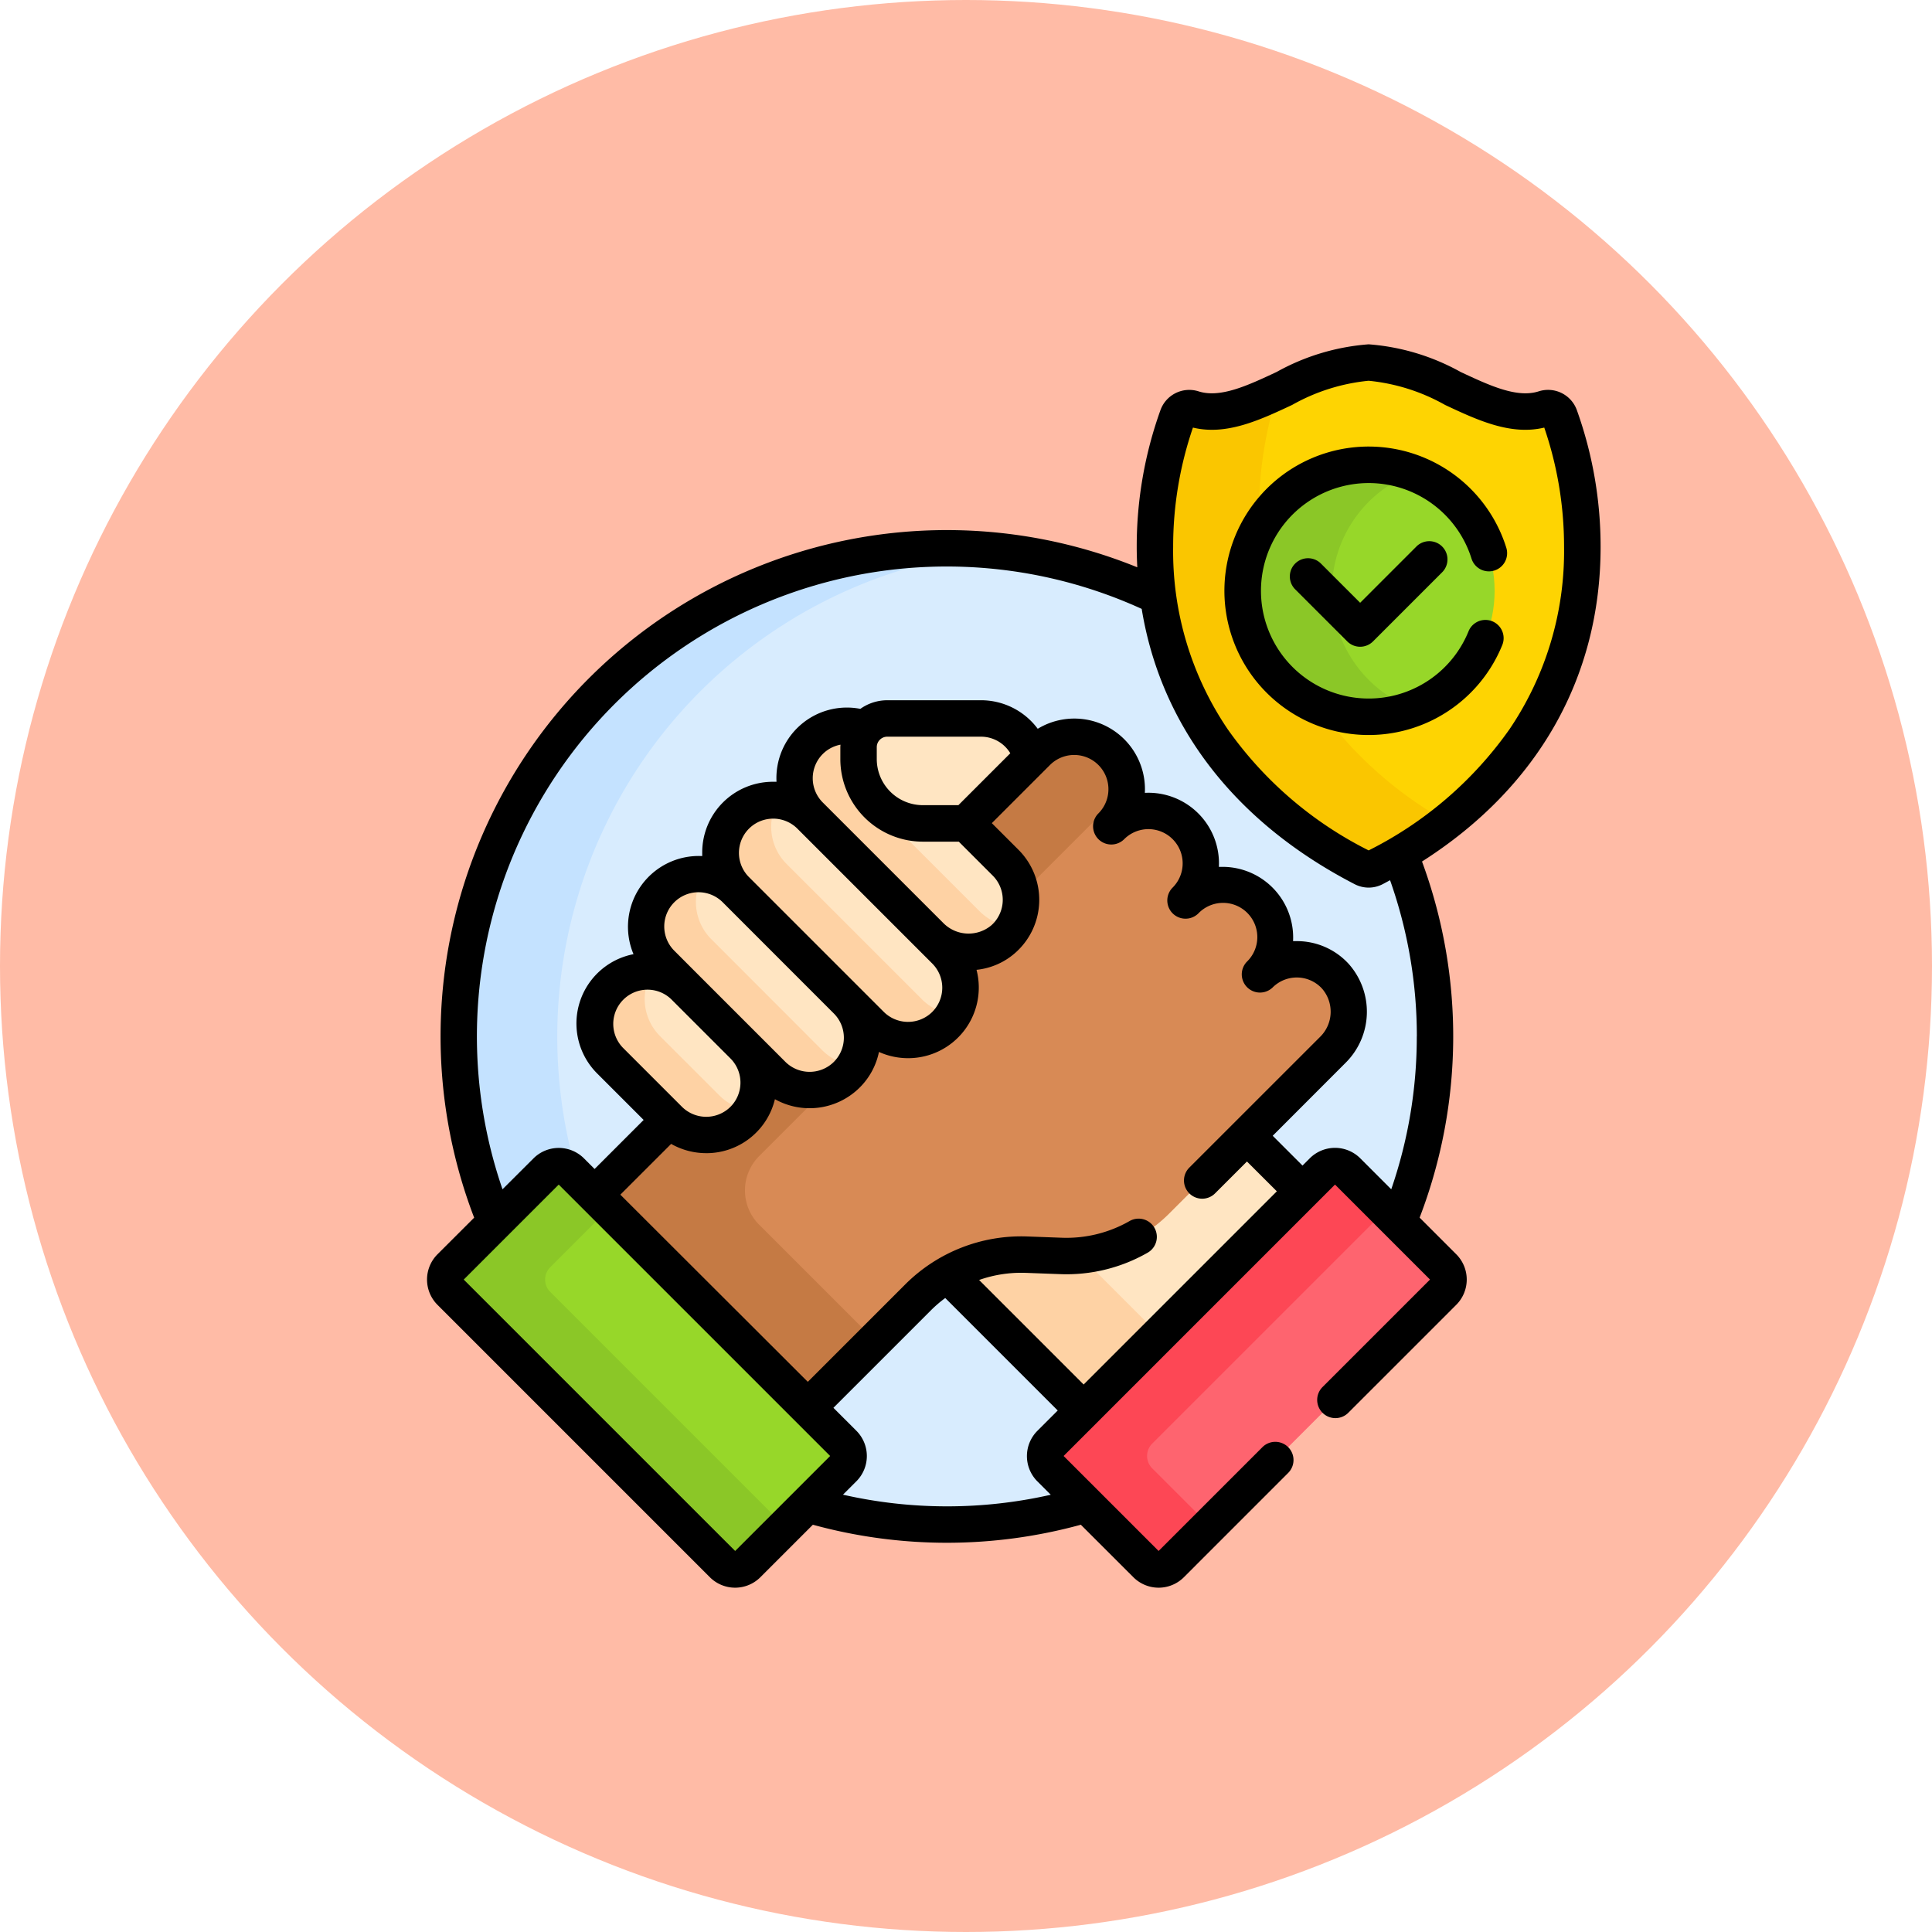 <svg xmlns="http://www.w3.org/2000/svg" width="101" height="101" viewBox="0 0 101 101">
  <g id="Grupo_962226" data-name="Grupo 962226" transform="translate(-637 -1480)">
    <circle id="Elipse_7836" data-name="Elipse 7836" cx="50.5" cy="50.5" r="50.5" transform="translate(637 1480)" fill="#ffbba6"/>
    <g id="confianza" transform="translate(644.95 1498)">
      <path id="Trazado_637717" data-name="Trazado 637717" d="M76.625,99.975q-.651.387-1.333.741a.634.634,0,0,1-.58,0C68.983,97.756,64.866,92.982,64,86.509a25.528,25.528,0,0,0-34.65,32.719l2.665-2.665a.915.915,0,0,1,1.295,0L47.55,130.8a.915.915,0,0,1,0,1.295l-1.881,1.881a25.631,25.631,0,0,0,14.569,0L58.357,132.1a.915.915,0,0,1,0-1.295l14.24-14.24a.915.915,0,0,1,1.295,0l2.665,2.665a25.586,25.586,0,0,0,.068-19.253Z" transform="translate(-11.403 -73.336)" fill="#d8ecfe"/>
      <g id="Grupo_954709" data-name="Grupo 954709" transform="translate(16.033 10.664)">
        <path id="Trazado_637718" data-name="Trazado 637718" d="M32.015,116.563a.915.915,0,0,1,1.295,0l.372.372A25.536,25.536,0,0,1,55.529,84.129a25.531,25.531,0,0,0-28.093,25.389,25.439,25.439,0,0,0,1.914,9.71Z" transform="translate(-27.436 -84)" fill="#c4e2ff"/>
      </g>
      <g id="Grupo_954723" data-name="Grupo 954723" transform="translate(15.326 19.56)">
        <path id="Trazado_637719" data-name="Trazado 637719" d="M246.96,328.495l-2.95-2.95-4.067,4.067a7.49,7.49,0,0,1-5.33,2.208h0q-.139,0-.279-.005l-1.812-.067q-.142-.005-.283-.005a7.617,7.617,0,0,0-3.88,1.052l7.151,7.151Z" transform="translate(-202.143 -303.775)" fill="#ffe5c2"/>
        <path id="Trazado_637720" data-name="Trazado 637720" d="M239.789,379.051l-4.145-4.145a7.583,7.583,0,0,1-.985.03l-1.812-.067a7.6,7.6,0,0,0-4.113,1.032l7.1,7.1Z" transform="translate(-202.471 -346.833)" fill="#fed2a4"/>
        <g id="Grupo_954710" data-name="Grupo 954710" transform="translate(31.36 23.399)">
          <path id="Trazado_637721" data-name="Trazado 637721" d="M274.173,359.2l-5.018-5.018a.915.915,0,0,1,0-1.295l14.24-14.24a.915.915,0,0,1,1.295,0l5.018,5.018a.915.915,0,0,1,0,1.295l-14.24,14.24A.915.915,0,0,1,274.173,359.2Z" transform="translate(-268.887 -338.382)" fill="#fe646f"/>
        </g>
        <g id="Grupo_954711" data-name="Grupo 954711" transform="translate(31.36 23.399)">
          <path id="Trazado_637722" data-name="Trazado 637722" d="M274.486,354.185a.915.915,0,0,1,0-1.295l12.222-12.222-2.018-2.018a.915.915,0,0,0-1.295,0l-14.24,14.24a.915.915,0,0,0,0,1.295l5.018,5.018a.915.915,0,0,0,1.295,0l2.018-2.018Z" transform="translate(-268.887 -338.382)" fill="#fd4755"/>
        </g>
        <path id="Trazado_637723" data-name="Trazado 637723" d="M122.08,174.106a2.742,2.742,0,0,0-3.943-.068,2.742,2.742,0,0,0-3.878-3.878,2.742,2.742,0,0,0-3.878-3.878A2.742,2.742,0,0,0,106.5,162.4L83.368,185.54l11.138,11.138,5.774-5.774a7.6,7.6,0,0,1,5.656-2.221l1.812.067a7.6,7.6,0,0,0,5.656-2.221l8.559-8.559A2.789,2.789,0,0,0,122.08,174.106Z" transform="translate(-75.56 -160.645)" fill="#d88a55"/>
        <path id="Trazado_637724" data-name="Trazado 637724" d="M91.972,183.522l19.211-19.211a2.741,2.741,0,0,0-4.68-1.906L83.368,185.54l11.138,11.138,3.516-3.516-6.049-6.049A2.539,2.539,0,0,1,91.972,183.522Z" transform="translate(-75.56 -160.645)" fill="#c57a44"/>
        <g id="Grupo_954719" data-name="Grupo 954719" transform="translate(7.811 0.379)">
          <path id="Trazado_637725" data-name="Trazado 637725" d="M174.659,162.159l-.012.012H172.4a3.361,3.361,0,0,1-3.361-3.361v-.623a1.494,1.494,0,0,1,.34-.951,2.741,2.741,0,0,0-2.885,4.51l6.294,6.294a2.8,2.8,0,0,0,3.849.147,2.742,2.742,0,0,0,.09-3.964Z" transform="translate(-155.241 -157.066)" fill="#ffe5c2"/>
          <g id="Grupo_954712" data-name="Grupo 954712" transform="translate(10.447)">
            <path id="Trazado_637726" data-name="Trazado 637726" d="M175.363,166.754l-6.294-6.294a2.741,2.741,0,0,1-.384-3.393,2.742,2.742,0,0,0-2.194,4.669l6.294,6.294a2.8,2.8,0,0,0,3.849.147,2.752,2.752,0,0,0,.488-.6A2.879,2.879,0,0,1,175.363,166.754Z" transform="translate(-165.688 -157.055)" fill="#fed2a4"/>
          </g>
          <g id="Grupo_954713" data-name="Grupo 954713" transform="translate(6.569 3.878)">
            <path id="Trazado_637727" data-name="Trazado 637727" d="M139.823,188.4a2.742,2.742,0,1,0-3.878,3.878l7.073,7.073a2.742,2.742,0,1,0,3.878-3.878Z" transform="translate(-135.142 -187.599)" fill="#ffe5c2"/>
          </g>
          <g id="Grupo_954714" data-name="Grupo 954714" transform="translate(6.569 3.879)">
            <path id="Trazado_637728" data-name="Trazado 637728" d="M145.677,198.028l-7.073-7.073a2.741,2.741,0,0,1-.422-3.329,2.741,2.741,0,0,0-2.237,4.664l7.073,7.073a2.734,2.734,0,0,0,4.3-.548,2.731,2.731,0,0,1-1.641-.786Z" transform="translate(-135.142 -187.61)" fill="#fed2a4"/>
          </g>
          <g id="Grupo_954715" data-name="Grupo 954715" transform="translate(2.691 7.756)">
            <path id="Trazado_637729" data-name="Trazado 637729" d="M109.276,218.948a2.742,2.742,0,1,0-3.878,3.878l5.807,5.807a2.742,2.742,0,1,0,3.878-3.878Z" transform="translate(-104.595 -218.145)" fill="#ffe5c2"/>
          </g>
          <g id="Grupo_954716" data-name="Grupo 954716" transform="translate(2.691 7.756)">
            <path id="Trazado_637730" data-name="Trazado 637730" d="M113.8,227.354,108,221.547a2.741,2.741,0,0,1-.387-3.387,2.742,2.742,0,0,0-2.21,4.667l5.807,5.807a2.732,2.732,0,0,0,4.265-.491A2.73,2.73,0,0,1,113.8,227.354Z" transform="translate(-104.595 -218.147)" fill="#fed2a4"/>
          </g>
          <g id="Grupo_954717" data-name="Grupo 954717" transform="translate(0 12.82)">
            <path id="Trazado_637731" data-name="Trazado 637731" d="M88.079,258.843a2.742,2.742,0,0,0-3.878,3.878l3.093,3.093a2.742,2.742,0,1,0,3.878-3.878Z" transform="translate(-83.398 -258.04)" fill="#ffe5c2"/>
          </g>
          <g id="Grupo_954718" data-name="Grupo 954718" transform="translate(0 12.822)">
            <path id="Trazado_637732" data-name="Trazado 637732" d="M89.908,264.547l-3.093-3.093a2.741,2.741,0,0,1-.386-3.39,2.741,2.741,0,0,0-2.23,4.665l3.093,3.093a2.732,2.732,0,0,0,4.262-.487A2.73,2.73,0,0,1,89.908,264.547Z" transform="translate(-83.397 -258.049)" fill="#fed2a4"/>
          </g>
        </g>
        <g id="Grupo_954720" data-name="Grupo 954720" transform="translate(21.607)">
          <path id="Trazado_637733" data-name="Trazado 637733" d="M198.461,154.068h-4.9a1.5,1.5,0,0,0-1.5,1.5v.623a3.361,3.361,0,0,0,3.361,3.361h2.25l3.438-3.438A2.742,2.742,0,0,0,198.461,154.068Z" transform="translate(-192.064 -154.068)" fill="#ffe5c2"/>
        </g>
        <g id="Grupo_954721" data-name="Grupo 954721" transform="translate(0 23.4)">
          <path id="Trazado_637734" data-name="Trazado 637734" d="M42.688,354.186,37.67,359.2a.915.915,0,0,1-1.295,0l-14.24-14.24a.915.915,0,0,1,0-1.295l5.018-5.018a.915.915,0,0,1,1.295,0l14.24,14.24a.915.915,0,0,1,0,1.294Z" transform="translate(-21.867 -338.383)" fill="#97d729"/>
        </g>
        <g id="Grupo_954722" data-name="Grupo 954722" transform="translate(0 23.399)">
          <path id="Trazado_637735" data-name="Trazado 637735" d="M27.357,344.963a.915.915,0,0,1,0-1.295l3.055-3.055-1.963-1.963a.915.915,0,0,0-1.295,0l-5.018,5.018a.915.915,0,0,0,0,1.295l14.24,14.24a.915.915,0,0,0,1.295,0l1.963-1.963Z" transform="translate(-21.867 -338.382)" fill="#8bc727"/>
        </g>
      </g>
      <g id="Grupo_954728" data-name="Grupo 954728" transform="translate(52.426 0.952)">
        <g id="Grupo_954724" data-name="Grupo 954724" transform="translate(0)">
          <path id="Trazado_637736" data-name="Trazado 637736" d="M325.274,7.5c-3.314,0-6.44,3.308-9.2,2.408a.634.634,0,0,0-.786.394,20.164,20.164,0,0,0-1.188,6.836c0,7.8,4.416,13.448,10.884,16.788a.633.633,0,0,0,.58,0c6.467-3.34,10.884-8.989,10.884-16.788A20.164,20.164,0,0,0,335.26,10.3a.634.634,0,0,0-.786-.394c-2.759.9-5.885-2.408-9.2-2.408Z" transform="translate(-314.101 -7.5)" fill="#fed402"/>
        </g>
        <path id="Trazado_637737" data-name="Trazado 637737" d="M322.635,35.818a6.585,6.585,0,0,1-3.072-9.314c-.012-.283-.02-.569-.02-.858a20.168,20.168,0,0,1,1-6.293c-1.569.73-3.067,1.361-4.471.9a.634.634,0,0,0-.786.394,20.164,20.164,0,0,0-1.188,6.836c0,7.8,4.416,13.448,10.884,16.788a.634.634,0,0,0,.58,0,23.983,23.983,0,0,0,3.8-2.424A20.607,20.607,0,0,1,322.635,35.818Z" transform="translate(-314.1 -17.848)" fill="#fac600"/>
        <g id="Grupo_954727" data-name="Grupo 954727" transform="translate(4.587 5.349)">
          <g id="Grupo_954725" data-name="Grupo 954725">
            <circle id="Elipse_7836-2" data-name="Elipse 7836" cx="6.586" cy="6.586" r="6.586" fill="#97d729"/>
          </g>
          <g id="Grupo_954726" data-name="Grupo 954726" transform="translate(0)">
            <path id="Trazado_637738" data-name="Trazado 637738" d="M354.9,56.223a6.588,6.588,0,0,1,4.253-6.159,6.586,6.586,0,1,0,0,12.319,6.588,6.588,0,0,1-4.253-6.159Z" transform="translate(-350.236 -49.637)" fill="#8bc727"/>
          </g>
        </g>
      </g>
      <g id="Grupo_954729" data-name="Grupo 954729" transform="translate(14.375 0)">
        <path id="Trazado_637739" data-name="Trazado 637739" d="M75.725,10.591a21.1,21.1,0,0,0-1.244-7.159A1.6,1.6,0,0,0,72.5,2.455c-1.14.372-2.574-.3-4.093-1.01A11.671,11.671,0,0,0,63.6,0a11.674,11.674,0,0,0-4.811,1.445c-1.518.711-2.952,1.382-4.093,1.01a1.6,1.6,0,0,0-1.977.977,21.1,21.1,0,0,0-1.244,7.159c0,.359.012.713.03,1.066a26.465,26.465,0,0,0-34.667,34L14.92,47.572a1.87,1.87,0,0,0,0,2.641l14.24,14.24a1.867,1.867,0,0,0,2.641,0l2.744-2.744a26.489,26.489,0,0,0,14.008,0L51.3,64.453a1.867,1.867,0,0,0,2.641,0L59.393,59a.952.952,0,0,0-1.347-1.346l-5.427,5.427-4.966-4.966L61.841,43.926l4.966,4.966-5.619,5.619a.952.952,0,0,0,1.347,1.346l5.645-5.645a1.867,1.867,0,0,0,0-2.641l-1.916-1.916a26.435,26.435,0,0,0,.125-18.617c6.041-3.85,9.336-9.614,9.336-16.448ZM30.482,63.081,16.293,48.893l4.966-4.966L35.448,58.115ZM40.294,26h1.879l1.774,1.774a1.79,1.79,0,0,1-.059,2.588,1.854,1.854,0,0,1-2.533-.118l-6.294-6.294a1.792,1.792,0,0,1,0-2.531,1.774,1.774,0,0,1,.927-.489c0,.045-.007.089-.007.134v.623A4.318,4.318,0,0,0,40.294,26Zm-2.409-4.313V21.06a.549.549,0,0,1,.548-.548h4.9a1.79,1.79,0,0,1,1.533.866l-2.714,2.714H40.294A2.412,2.412,0,0,1,37.885,21.683Zm2.9,10.683a1.79,1.79,0,0,1-.02,2.551,1.8,1.8,0,0,1-2.511-.02l-7.073-7.073h0a1.79,1.79,0,0,1,2.531-2.531Zm-5.144,2.612a1.79,1.79,0,0,1-.02,2.551,1.8,1.8,0,0,1-2.511-.02l-4.62-4.62L27.3,31.7a1.79,1.79,0,0,1,2.531-2.532h0Zm-8.5-.744,3.095,3.095a1.79,1.79,0,0,1-.021,2.55,1.8,1.8,0,0,1-2.511-.02l-3.093-3.093a1.79,1.79,0,0,1,2.53-2.532Zm1.829,8.047a3.682,3.682,0,0,0,3.591-2.822,3.715,3.715,0,0,0,4.385-.563A3.664,3.664,0,0,0,38,36.993a3.725,3.725,0,0,0,1.526.326A3.691,3.691,0,0,0,43.1,32.7a3.622,3.622,0,0,0,2.077-.933,3.694,3.694,0,0,0,.12-5.339L43.9,25.032l3.039-3.039a1.79,1.79,0,0,1,2.534,2.529l0,0A.952.952,0,0,0,50.82,25.87,1.79,1.79,0,0,1,53.353,28.4l0,0h0A.952.952,0,1,0,54.7,29.748a1.79,1.79,0,1,1,2.531,2.531.952.952,0,0,0,1.346,1.346,1.79,1.79,0,0,1,2.575.045,1.842,1.842,0,0,1-.094,2.538L54.224,43.04a.952.952,0,0,0,1.347,1.346l1.667-1.666L58.8,44.279l-10.1,10.1-5.465-5.465a6.638,6.638,0,0,1,2.44-.372l1.812.067a8.533,8.533,0,0,0,4.56-1.122.952.952,0,0,0-.945-1.654,6.644,6.644,0,0,1-3.545.873l-1.812-.067a8.576,8.576,0,0,0-6.365,2.5l-5.1,5.1L24.48,44.454,27.136,41.8a3.71,3.71,0,0,0,1.836.484ZM41.551,60.748a24.52,24.52,0,0,1-5.432-.61l.7-.7a1.867,1.867,0,0,0,0-2.641l-1.2-1.2,5.1-5.1a6.591,6.591,0,0,1,.746-.64l5.88,5.88-1.064,1.064a1.87,1.87,0,0,0,0,2.641l.7.7A24.515,24.515,0,0,1,41.551,60.748ZM66.116,36.182a24.457,24.457,0,0,1-1.335,7.991l-1.619-1.619a1.867,1.867,0,0,0-2.641,0l-.379.379-1.558-1.558L62.4,37.555a3.761,3.761,0,0,0,.138-5.185A3.666,3.666,0,0,0,59.9,31.2q-.126,0-.252,0a3.692,3.692,0,0,0-3.688-3.883q-.1,0-.19,0A3.689,3.689,0,0,0,51.9,23.448a3.692,3.692,0,0,0-5.6-3.349,3.693,3.693,0,0,0-2.962-1.492h-4.9a2.437,2.437,0,0,0-1.411.45,3.685,3.685,0,0,0-4.383,3.812c-.063,0-.127,0-.19,0a3.695,3.695,0,0,0-3.694,3.694c0,.064,0,.127,0,.19a3.7,3.7,0,0,0-3.592,5.129,3.692,3.692,0,0,0-1.9,6.236l2.43,2.43-2.564,2.564-.554-.554a1.867,1.867,0,0,0-2.641,0L18.32,44.173A24.56,24.56,0,0,1,51.735,13.831c1,6.116,4.864,11.154,11.138,14.394a1.586,1.586,0,0,0,1.454,0c.133-.069.262-.14.392-.21a24.462,24.462,0,0,1,1.4,8.166ZM63.6,26.457a19.935,19.935,0,0,1-7.37-6.336,16.59,16.59,0,0,1-2.851-9.53,19.2,19.2,0,0,1,1.035-6.238c1.752.423,3.495-.393,5.183-1.183a10.139,10.139,0,0,1,4-1.265,10.138,10.138,0,0,1,4,1.265c1.688.791,3.43,1.606,5.183,1.183a19.2,19.2,0,0,1,1.035,6.238,16.59,16.59,0,0,1-2.851,9.53A19.936,19.936,0,0,1,63.6,26.457Z" transform="translate(-14.375 0)"/>
        <path id="Trazado_637740" data-name="Trazado 637740" d="M356.844,48.614a.952.952,0,0,0,.624-1.193,7.54,7.54,0,1,0-.209,5.086.952.952,0,0,0-1.765-.716,5.632,5.632,0,1,1,.156-3.8A.953.953,0,0,0,356.844,48.614Z" transform="translate(-301.048 -36.788)"/>
        <path id="Trazado_637741" data-name="Trazado 637741" d="M376.272,81.36l-2.94,2.94-2.05-2.05a.952.952,0,0,0-1.347,1.346l2.723,2.723a.952.952,0,0,0,1.347,0l3.614-3.614a.952.952,0,1,0-1.347-1.346Z" transform="translate(-324.552 -70.788)"/>
      </g>
    </g>
  </g>
</svg>
